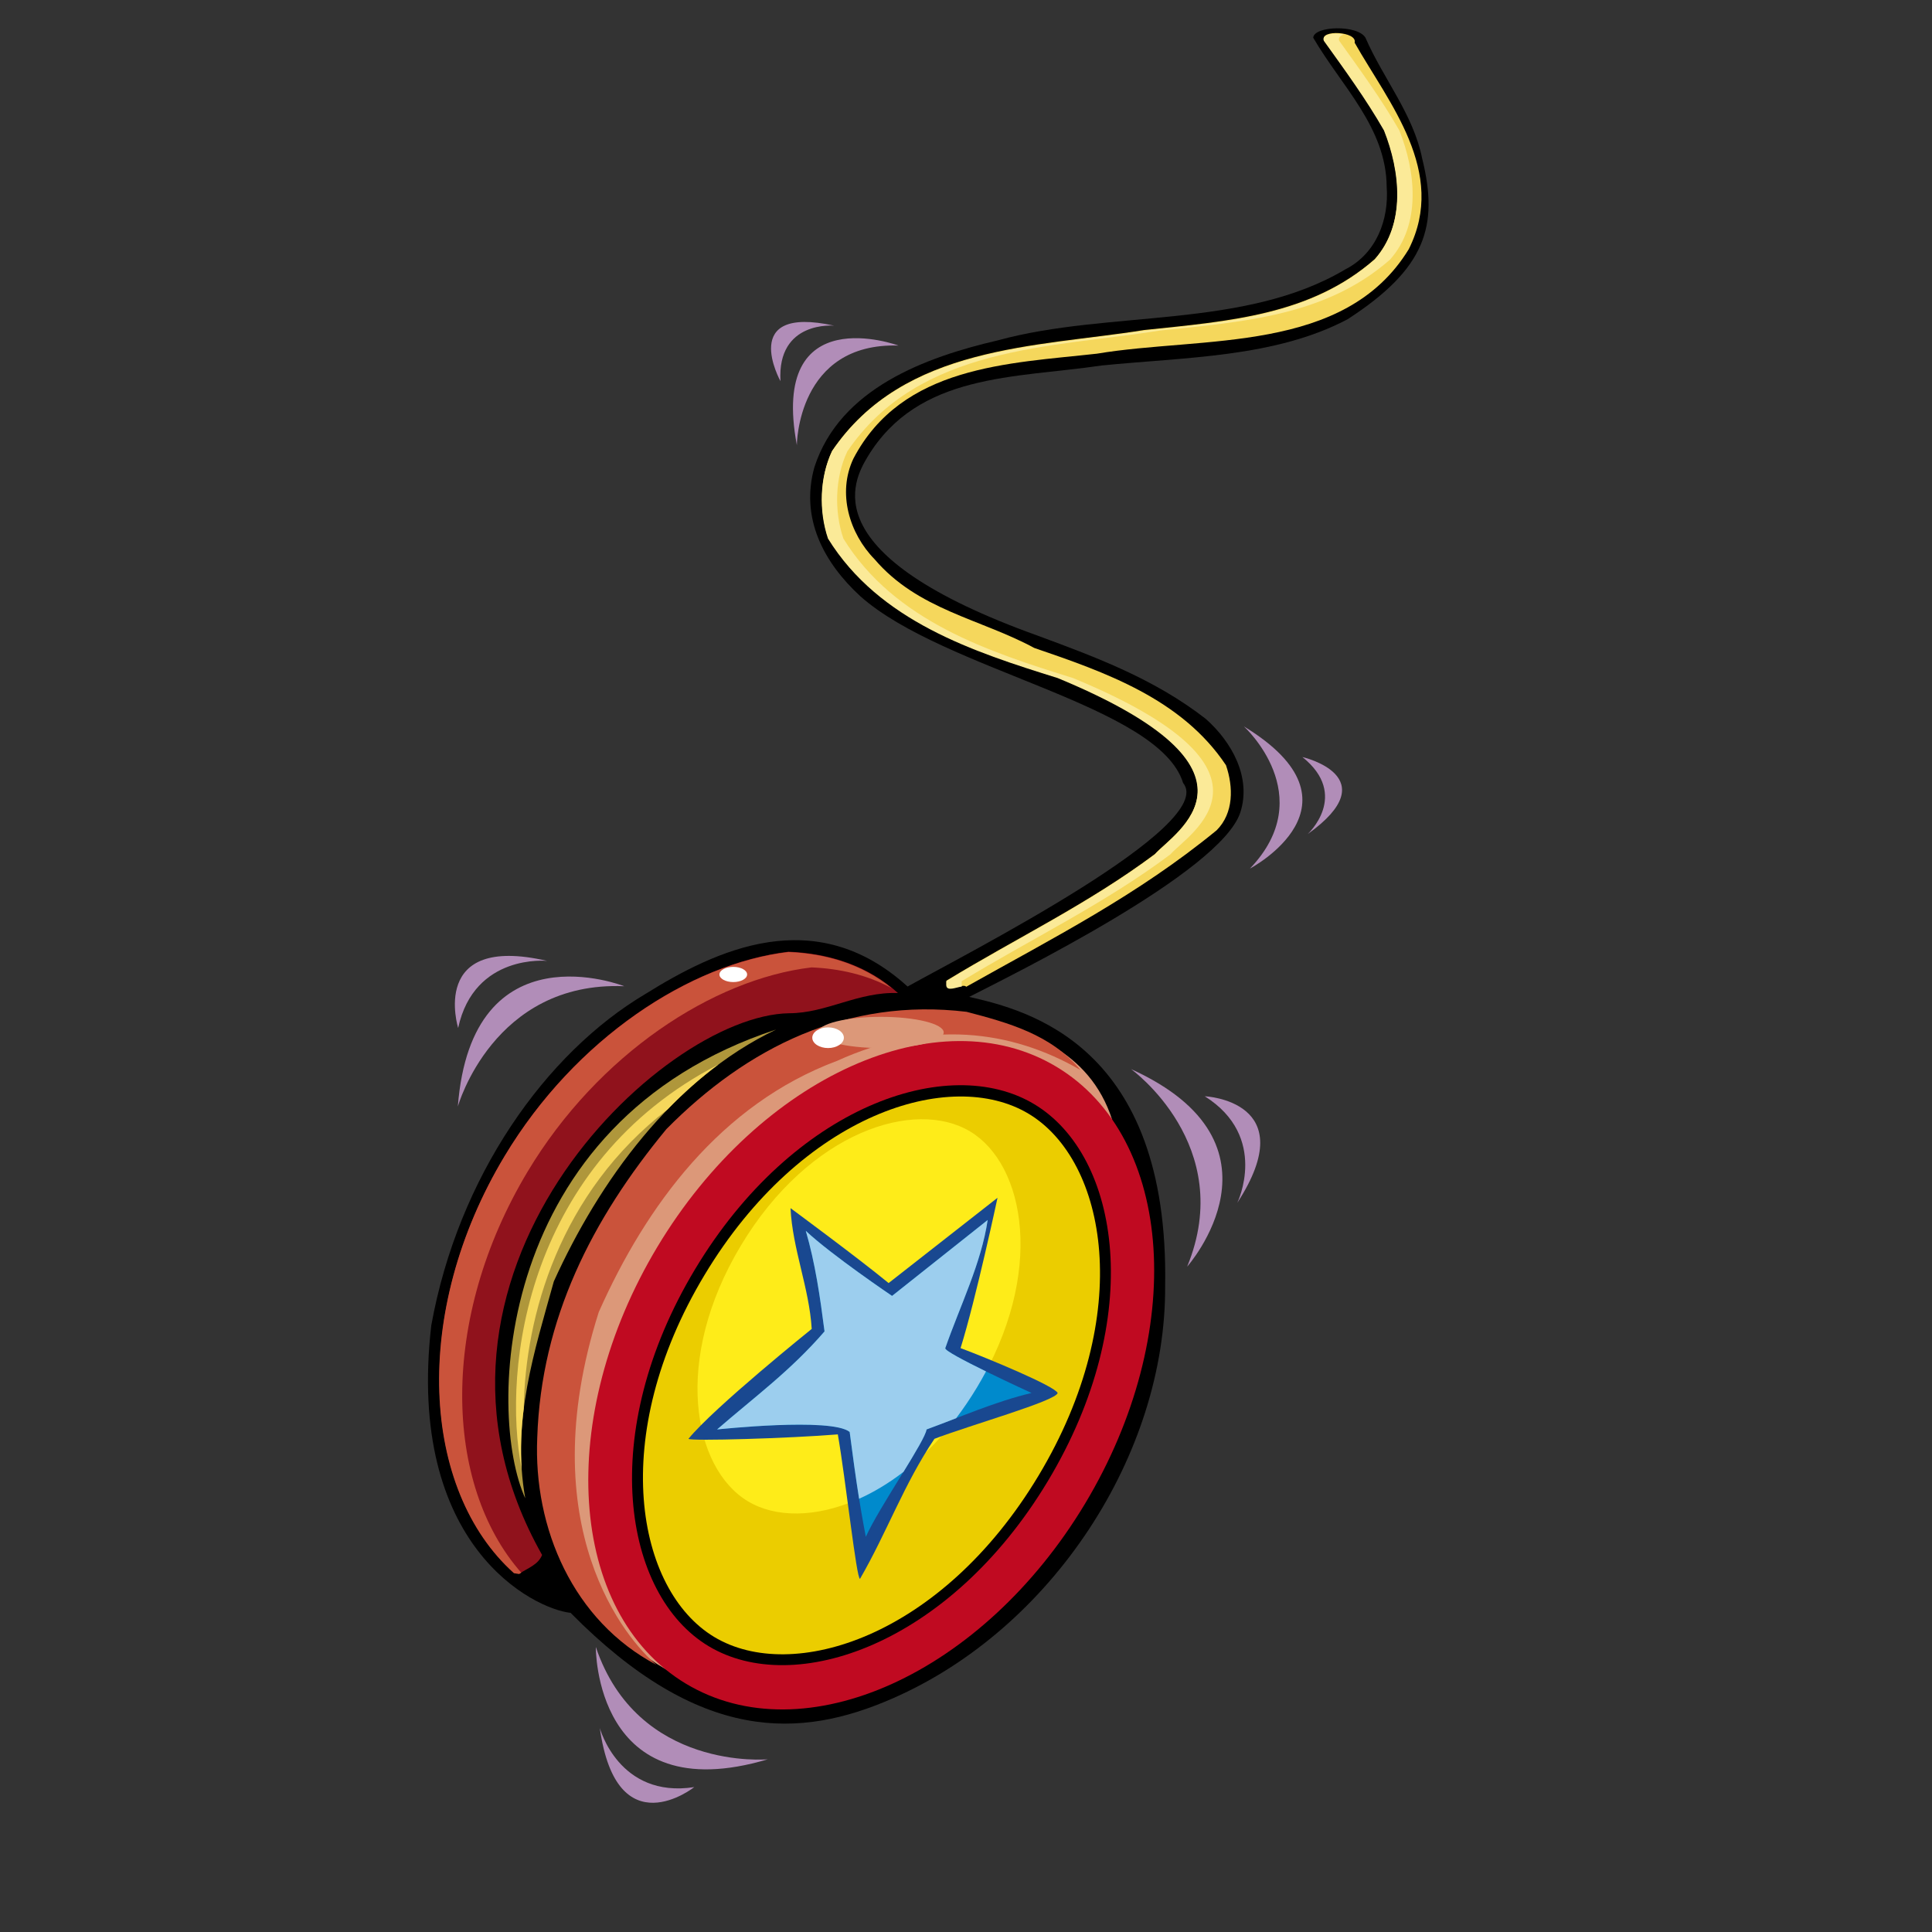 <?xml version="1.0" encoding="UTF-8" standalone="no"?>
<!-- Created with Inkscape (http://www.inkscape.org/) -->

<svg
   xmlns:dc="http://purl.org/dc/elements/1.1/"
   xmlns:cc="http://creativecommons.org/ns#"
   xmlns:rdf="http://www.w3.org/1999/02/22-rdf-syntax-ns#"
   xmlns:svg="http://www.w3.org/2000/svg"
   xmlns="http://www.w3.org/2000/svg"
   xmlns:sodipodi="http://sodipodi.sourceforge.net/DTD/sodipodi-0.dtd"
   xmlns:inkscape="http://www.inkscape.org/namespaces/inkscape"
   width="64px"
   height="64px"
   id="svg168429"
   version="1.1"
   inkscape:version="0.48.5 r10040"
   sodipodi:docname="Nowy dokument 14">
  <rect width="100%" height="100%" fill="#333333" stroke="none"/>
  <defs
     id="defs168431" />
  <sodipodi:namedview
     id="base"
     pagecolor="#ffffff"
     bordercolor="#666666"
     borderopacity="1.0"
     inkscape:pageopacity="0.0"
     inkscape:pageshadow="2"
     inkscape:zoom="5.5"
     inkscape:cx="32"
     inkscape:cy="30.926074"
     inkscape:current-layer="layer1"
     showgrid="true"
     inkscape:document-units="px"
     inkscape:grid-bbox="true"
     inkscape:window-width="1366"
     inkscape:window-height="706"
     inkscape:window-x="-8"
     inkscape:window-y="-8"
     inkscape:window-maximized="1" />
  <g
     id="layer1"
     inkscape:label="Layer 1"
     inkscape:groupmode="layer">
    <g
       transform="matrix(0.69,0,0,-0.69,45.233,1.25)"
       id="g9429">
      <path
         id="path9431"
         style="fill:#000000;fill-opacity:1;fill-rule:nonzero;stroke:none"
         d="m 0,0 c 0.852,-1.964 2.296,-3.668 2.722,-5.797 0.804,-3.242 0.173,-5.284 -3.573,-7.714 -3.479,-1.846 -7.809,-1.822 -11.809,-2.224 -4.187,-0.617 -8.802,-0.356 -11.239,-4.378 -0.71,-1.184 -2.669,-4.712 8.179,-8.599 2.816,-1.041 5.593,-2.074 8.054,-3.99 1.254,-1.112 2.2,-2.817 1.656,-4.496 -0.952,-2.881 -10.968,-7.801 -13.015,-8.85 2.793,-0.639 9.613,-2.314 9.407,-13.883 0.047,-8.068 -5.428,-16.455 -13.083,-19.797 -4.425,-1.939 -9.251,-2.181 -15.46,4.108 -1.765,0.188 -7.906,3.203 -6.689,13.799 1.292,7.15 5.485,13.066 10.278,15.912 3.384,2.106 8.143,4.399 12.589,0.358 2.887,1.609 14.905,7.733 13.228,9.773 -1.157,3.759 -11.468,5.376 -15.499,8.967 -1.774,1.634 -2.887,3.763 -2.2,6.201 1.23,3.786 5.347,5.277 8.802,6.081 5.348,1.466 11.831,0.521 16.682,3.407 1.491,0.758 2.107,2.39 1.988,3.976 C 0.994,-4.307 -1.159,-2.319 -2.508,0 -2.484,0.568 -0.378,0.639 0,0"
         inkscape:connector-curvature="0" />
    </g>
    <g
       transform="matrix(0.69,0,0,-0.69,36.847,37.109)"
       id="g9433">
      <path
         id="path9435"
         style="fill:#dc9879;fill-opacity:1;fill-rule:nonzero;stroke:none"
         d="m 0,0 c -3.359,1.94 -7.625,4.473 -11.984,2.49 -5.584,-2.082 -9.537,-7.832 -11.809,-12.942 -3.292,-10.355 1.256,-14.908 2.65,-16.068 -3.999,2.106 -5.915,6.555 -5.725,10.91 0.188,5.702 2.627,10.481 6.199,14.811 3.882,3.928 8.685,6.319 14.41,5.632 C -4.27,4.313 -1.104,3.463 0,0"
         inkscape:connector-curvature="0" />
    </g>
    <g
       transform="matrix(0.69,0,0,-0.69,21.778,41.301)"
       id="g9437">
      <path
         id="path9439"
         style="fill:#c00a21;fill-opacity:1;fill-rule:nonzero;stroke:none"
         d="M 0,0 C 4.914,8.178 13.492,12.046 19.162,8.639 24.831,5.232 25.442,-4.157 20.529,-12.335 15.615,-20.514 7.037,-24.382 1.367,-20.975 -4.302,-17.568 -4.913,-8.178 0,0"
         inkscape:connector-curvature="0" />
    </g>
    <g
       transform="matrix(0.69,0,0,-0.69,34.262,36.578)"
       id="g9441">
      <path
         id="path9443"
         style="fill:#000000;fill-opacity:1;fill-rule:nonzero;stroke:none"
         d="m 0,0 c 4.128,-2.479 5.363,-10.254 0.65,-18.097 -4.713,-7.844 -12.158,-10.402 -16.285,-7.923 -4.127,2.481 -5.363,10.254 -0.65,18.099 C -11.572,-0.078 -4.127,2.479 0,0"
         inkscape:connector-curvature="0" />
    </g>
    <g
       transform="matrix(0.69,0,0,-0.69,34.401,48.886)"
       id="g9445">
      <path
         id="path9447"
         style="fill:#ebcd00;fill-opacity:1;fill-rule:nonzero;stroke:none"
         d="m 0,0 c -4.657,-7.752 -11.818,-9.993 -15.564,-7.742 -3.746,2.251 -5.129,9.625 -0.471,17.377 4.657,7.753 11.817,9.993 15.564,7.742 C 3.275,15.126 4.658,7.752 0,0"
         inkscape:connector-curvature="0" />
    </g>
    <g
       transform="matrix(0.69,0,0,-0.69,44.874,1.414)"
       id="g9449">
      <path
         id="path9451"
         style="fill:#f5d75c;fill-opacity:1;fill-rule:nonzero;stroke:none"
         d="m 0,0 c 1.633,-2.886 4.461,-6.206 2.598,-9.915 -3.077,-5.04 -9.886,-4.164 -14.974,-5.016 -4.235,-0.472 -9.347,-0.567 -11.689,-5.04 -0.781,-1.657 -0.189,-3.596 1.017,-4.827 2.082,-2.437 5.088,-2.863 7.667,-4.26 3.385,-1.159 7.075,-2.437 9.205,-5.63 0.356,-1.041 0.378,-2.296 -0.45,-3.125 -3.81,-3.124 -7.81,-5.146 -12.021,-7.512 -0.144,0.189 -0.899,-0.297 -0.946,0.082 l 0,0.213 c 3.336,2.035 6.816,3.692 10.009,6.081 0.924,1.042 6.108,4.018 -4.661,8.472 -4.023,1.254 -8.566,2.721 -11.026,6.697 -0.45,1.324 -0.403,2.933 0.189,4.187 3.454,5.089 9.819,4.97 14.978,5.798 4.071,0.426 7.999,0.71 11.075,3.407 1.513,1.704 1.229,4.237 0.45,6.2 -0.853,1.491 -1.87,2.887 -2.888,4.306 C -1.68,0.64 0.143,0.545 0,0"
         inkscape:connector-curvature="0" />
    </g>
    <g
       transform="matrix(0.69,0,0,-0.69,35.79,35.444)"
       id="g9453">
      <path
         id="path9455"
         style="fill:#ca533b;fill-opacity:1;fill-rule:nonzero;stroke:none"
         d="m 0,0 c -3.36,1.94 -7.325,2.416 -11.686,0.436 -5.584,-2.083 -9.166,-6.947 -11.437,-12.058 -3.292,-10.354 1.377,-15.779 2.772,-16.939 -3.999,2.106 -5.916,6.555 -5.726,10.909 0.189,5.702 2.627,10.482 6.2,14.812 3.881,3.928 8.685,6.319 14.411,5.632 C -3.479,2.271 -1.396,1.704 0,0"
         inkscape:connector-curvature="0" />
    </g>
    <g
       transform="matrix(0.69,0,0,-0.69,25.71,34.105)"
       id="g9457">
      <path
         id="path9459"
         style="fill:#af973b;fill-opacity:1;fill-rule:nonzero;stroke:none"
         d="m 0,0 c -4.969,-2.366 -8.518,-7.335 -10.672,-12.092 -0.923,-3.336 -2.035,-6.674 -1.372,-10.411 C -13.89,-18.481 -13.607,-4.467 0,0"
         inkscape:connector-curvature="0" />
    </g>
    <g
       transform="matrix(0.69,0,0,-0.69,29.746,32.896)"
       id="g9461">
      <path
         id="path9463"
         style="fill:#90121c;fill-opacity:1;fill-rule:nonzero;stroke:none"
         d="m 0,0 c -1.917,0.071 -3.432,-0.97 -5.229,-0.97 -6.202,-0.098 -19.375,-12.696 -11.856,-26.006 -0.189,-0.473 -0.662,-0.615 -1.089,-0.899 -0.086,0.011 -0.17,0.023 -0.253,0.04 -4.442,3.982 -4.96,12.514 -0.447,20.022 3.393,5.646 8.901,9.237 13.624,9.798 C -3.314,1.908 -1.454,1.322 0,0"
         inkscape:connector-curvature="0" />
    </g>
    <g
       transform="matrix(0.69,0,0,-0.69,17.267,52.097)"
       id="g9465">
      <path
         id="path9467"
         style="fill:#ca533b;fill-opacity:1;fill-rule:nonzero;stroke:none"
         d="m 0,0 -0.1,-0.063 c -0.086,0.01 -0.17,0.023 -0.253,0.04 -4.442,3.982 -4.96,12.513 -0.447,20.021 3.393,5.647 8.902,9.237 13.624,9.799 1.806,-0.072 3.546,-0.588 4.951,-1.73 -1.168,0.632 -2.486,0.936 -3.841,0.992 C 9.211,28.496 3.701,24.904 0.309,19.26 -3.933,12.2 -3.73,4.237 0,0"
         inkscape:connector-curvature="0" />
    </g>
    <g
       transform="matrix(0.69,0,0,-0.69,27.103,34.201)"
       id="g9469">
      <path
         id="path9471"
         style="fill:#dc9879;fill-opacity:1;fill-rule:nonzero;stroke:none"
         d="M 0,0 C 0,0.414 1.349,0.749 3.013,0.749 4.678,0.749 6.027,0.414 6.027,0 6.027,-0.413 4.678,-0.749 3.013,-0.749 1.349,-0.749 0,-0.413 0,0"
         inkscape:connector-curvature="0" />
    </g>
    <g
       transform="matrix(0.69,0,0,-0.69,26.908,34.376)"
       id="g9473">
      <path
         id="path9475"
         style="fill:#ffffff;fill-opacity:1;fill-rule:nonzero;stroke:none"
         d="M 0,0 C 0,0.275 0.339,0.497 0.758,0.497 1.177,0.497 1.516,0.275 1.516,0 1.516,-0.273 1.177,-0.496 0.758,-0.496 0.339,-0.496 0,-0.273 0,0"
         inkscape:connector-curvature="0" />
    </g>
    <g
       transform="matrix(0.69,0,0,-0.69,23.832,32.281)"
       id="g9477">
      <path
         id="path9479"
         style="fill:#ffffff;fill-opacity:1;fill-rule:nonzero;stroke:none"
         d="M 0,0 C 0,0.202 0.298,0.365 0.665,0.365 1.032,0.365 1.329,0.202 1.329,0 1.329,-0.201 1.032,-0.364 0.665,-0.364 0.298,-0.364 0,-0.201 0,0"
         inkscape:connector-curvature="0" />
    </g>
    <g
       transform="matrix(0.69,0,0,-0.69,32.366,45.956)"
       id="g9481">
      <path
         id="path9483"
         style="fill:#feec19;fill-opacity:1;fill-rule:nonzero;stroke:none"
         d="m 0,0 c -3.293,-5.479 -8.354,-7.063 -11.002,-5.472 -2.646,1.591 -3.624,6.804 -0.332,12.283 3.293,5.479 8.354,7.063 11.001,5.472 C 2.314,10.691 3.292,5.479 0,0"
         inkscape:connector-curvature="0" />
    </g>
    <g
       transform="matrix(0.69,0,0,-0.69,31.82,44.658)"
       id="g9485">
      <path
         id="path9487"
         style="fill:#194890;fill-opacity:1;fill-rule:nonzero;stroke:none"
         d="m 0,0 c 1.324,-0.497 4.52,-1.823 4.661,-2.154 -0.07,-0.378 -4.26,-1.562 -5.915,-2.201 -1.468,-2.176 -2.272,-4.472 -3.573,-6.72 -0.166,-0.047 -0.687,4.756 -1.066,6.933 -2.295,-0.189 -7.074,-0.331 -7.17,-0.213 1.208,1.491 5.917,5.277 5.917,5.277 -0.119,1.964 -0.923,3.834 -1.018,5.798 0,0 3.242,-2.39 4.709,-3.597 L 1.774,7.217 C 1.774,7.217 0.733,2.342 0,0"
         inkscape:connector-curvature="0" />
    </g>
    <g
       transform="matrix(0.69,0,0,-0.69,31.313,44.658)"
       id="g9489">
      <path
         id="path9491"
         style="fill:#008acc;fill-opacity:1;fill-rule:nonzero;stroke:none"
         d="M 0,0 C -0.094,-0.213 4.141,-2.154 4.141,-2.154 2.438,-2.556 0.71,-3.313 -0.898,-3.904 -0.97,-4.473 -3.176,-7.639 -3.814,-9.06 c -0.332,1.728 -0.539,3.215 -0.776,5.037 -0.875,0.71 -6.365,0.119 -6.365,0.119 1.798,1.561 3.525,2.815 5.158,4.707 -0.213,1.657 -0.449,3.29 -0.899,4.828 1.231,-1.159 4.141,-3.124 4.141,-3.124 l 4.59,3.644 C 1.729,4.07 0.71,2.034 0,0"
         inkscape:connector-curvature="0" />
    </g>
    <g
       transform="matrix(0.69,0,0,-0.69,32.366,45.956)"
       id="g9493">
      <path
         id="path9495"
         style="fill:#9cceee;fill-opacity:1;fill-rule:nonzero;stroke:none"
         d="m 0,0 c -0.319,-0.53 -0.655,-1.025 -1.003,-1.484 -0.481,-0.186 -0.956,-0.37 -1.421,-0.54 -0.033,-0.265 -0.526,-1.088 -1.107,-2.036 -0.704,-0.544 -1.423,-0.972 -2.131,-1.292 -0.165,1.033 -0.303,2.053 -0.453,3.208 -0.875,0.71 -6.365,0.12 -6.365,0.12 1.797,1.561 3.525,2.815 5.158,4.707 -0.213,1.657 -0.449,3.29 -0.9,4.828 C -6.99,6.352 -4.08,4.387 -4.08,4.387 L 0.51,8.031 C 0.203,5.95 -0.815,3.914 -1.525,1.88 -1.571,1.775 -0.588,1.261 0.431,0.761 0.296,0.509 0.152,0.255 0,0"
         inkscape:connector-curvature="0" />
    </g>
    <g
       transform="matrix(0.69,0,0,-0.69,23.798,35.263)"
       id="g9497">
      <path
         id="path9499"
         style="fill:#f5d75c;fill-opacity:1;fill-rule:nonzero;stroke:none"
         d="m 0,0 c -0.869,-0.647 -1.684,-1.372 -2.442,-2.156 -5.181,-4.004 -6.839,-9.913 -6.903,-14.36 -0.12,-0.946 -0.167,-1.909 -0.101,-2.898 C -10.404,-14.547 -9.167,-4.741 0,0"
         inkscape:connector-curvature="0" />
    </g>
    <g
       transform="matrix(0.69,0,0,-0.69,31.863,32.68)"
       id="g9501">
      <path
         id="path9503"
         style="fill:#fbea98;fill-opacity:1;fill-rule:nonzero;stroke:none"
         d="m 0,0 c -0.272,-0.037 -0.713,-0.243 -0.748,0.042 l 0,0.213 c 3.336,2.035 6.815,3.692 10.009,6.081 0.924,1.042 6.108,4.018 -4.661,8.473 -4.023,1.254 -8.566,2.72 -11.027,6.696 -0.449,1.324 -0.402,2.933 0.19,4.187 3.454,5.089 9.819,4.97 14.978,5.798 4.071,0.426 7.998,0.71 11.074,3.407 1.514,1.705 1.23,4.237 0.451,6.201 -0.853,1.49 -1.87,2.886 -2.888,4.305 -0.13,0.319 0.498,0.408 0.976,0.304 -0.187,-0.051 -0.298,-0.15 -0.237,-0.304 1.018,-1.419 2.035,-2.815 2.887,-4.305 0.781,-1.964 1.064,-4.496 -0.45,-6.201 C 17.479,32.2 13.551,31.916 9.48,31.49 4.321,30.662 -2.044,30.781 -5.499,25.692 -6.09,24.438 -6.137,22.829 -5.688,21.505 -3.227,17.529 1.317,16.063 5.339,14.809 16.108,10.354 10.924,7.378 10.001,6.336 6.807,3.947 3.328,2.29 -0.009,0.255 l 0,-0.213 L 0,0 z"
         inkscape:connector-curvature="0" />
    </g>
    <g
       transform="matrix(0.69,0,0,-0.69,41.405,28.773)"
       id="g9505">
      <path
         id="path9507"
         style="fill:#b18db8;fill-opacity:1;fill-rule:nonzero;stroke:none"
         d="M 0,0 C 0,0 5.855,3.082 -0.288,6.825 -0.288,6.825 3.368,3.514 0,0"
         inkscape:connector-curvature="0" />
    </g>
    <g
       transform="matrix(0.69,0,0,-0.69,43.144,25.078)"
       id="g9509">
      <path
         id="path9511"
         style="fill:#b18db8;fill-opacity:1;fill-rule:nonzero;stroke:none"
         d="M 0,0 C 2.287,-1.833 0.253,-3.699 0.253,-3.699 4.107,-0.941 0,0 0,0"
         inkscape:connector-curvature="0" />
    </g>
    <g
       transform="matrix(0.69,0,0,-0.69,29.764,11.447)"
       id="g9513">
      <path
         id="path9515"
         style="fill:#b18db8;fill-opacity:1;fill-rule:nonzero;stroke:none"
         d="m 0,0 c 0,0 -6.209,2.29 -4.88,-4.78 0,0 0.014,4.932 4.88,4.78"
         inkscape:connector-curvature="0" />
    </g>
    <g
       transform="matrix(0.69,0,0,-0.69,25.854,12.626)"
       id="g9517">
      <path
         id="path9519"
         style="fill:#b18db8;fill-opacity:1;fill-rule:nonzero;stroke:none"
         d="M 0,0 C -0.168,2.927 2.58,2.663 2.58,2.663 -2.05,3.682 0,0 0,0"
         inkscape:connector-curvature="0" />
    </g>
    <g
       transform="matrix(0.69,0,0,-0.69,39.326,41.959)"
       id="g9521">
      <path
         id="path9523"
         style="fill:#b18db8;fill-opacity:1;fill-rule:nonzero;stroke:none"
         d="M 0,0 C 0,0 5.227,5.889 -2.694,9.484 -2.694,9.484 2.397,5.827 0,0"
         inkscape:connector-curvature="0" />
    </g>
    <g
       transform="matrix(0.69,0,0,-0.69,39.909,36.315)"
       id="g9525">
      <path
         id="path9527"
         style="fill:#b18db8;fill-opacity:1;fill-rule:nonzero;stroke:none"
         d="M 0,0 C 3.101,-1.953 1.563,-5.114 1.563,-5.114 4.748,-0.215 0,0 0,0"
         inkscape:connector-curvature="0" />
    </g>
    <g
       transform="matrix(0.69,0,0,-0.69,19.737,54.558)"
       id="g9529">
      <path
         id="path9531"
         style="fill:#b18db8;fill-opacity:1;fill-rule:nonzero;stroke:none"
         d="M 0,0 C 0,0 -0.081,-7.874 8.256,-5.393 8.256,-5.393 2.013,-5.971 0,0"
         inkscape:connector-curvature="0" />
    </g>
    <g
       transform="matrix(0.69,0,0,-0.69,22.999,59.2)"
       id="g9533">
      <path
         id="path9535"
         style="fill:#b18db8;fill-opacity:1;fill-rule:nonzero;stroke:none"
         d="M 0,0 C -3.622,-0.56 -4.535,2.835 -4.535,2.835 -3.724,-2.952 0,0 0,0"
         inkscape:connector-curvature="0" />
    </g>
    <g
       transform="matrix(0.69,0,0,-0.69,20.68,32.67)"
       id="g9537">
      <path
         id="path9539"
         style="fill:#b18db8;fill-opacity:1;fill-rule:nonzero;stroke:none"
         d="m 0,0 c 0,0 -7.321,2.897 -7.991,-5.776 0,0 1.695,6.037 7.991,5.776"
         inkscape:connector-curvature="0" />
    </g>
    <g
       transform="matrix(0.69,0,0,-0.69,15.177,34.052)"
       id="g9541">
      <path
         id="path9543"
         style="fill:#b18db8;fill-opacity:1;fill-rule:nonzero;stroke:none"
         d="M 0,0 C 0.775,3.582 4.271,3.219 4.271,3.219 -1.422,4.534 0,0 0,0"
         inkscape:connector-curvature="0" />
    </g>
  </g>
</svg>
